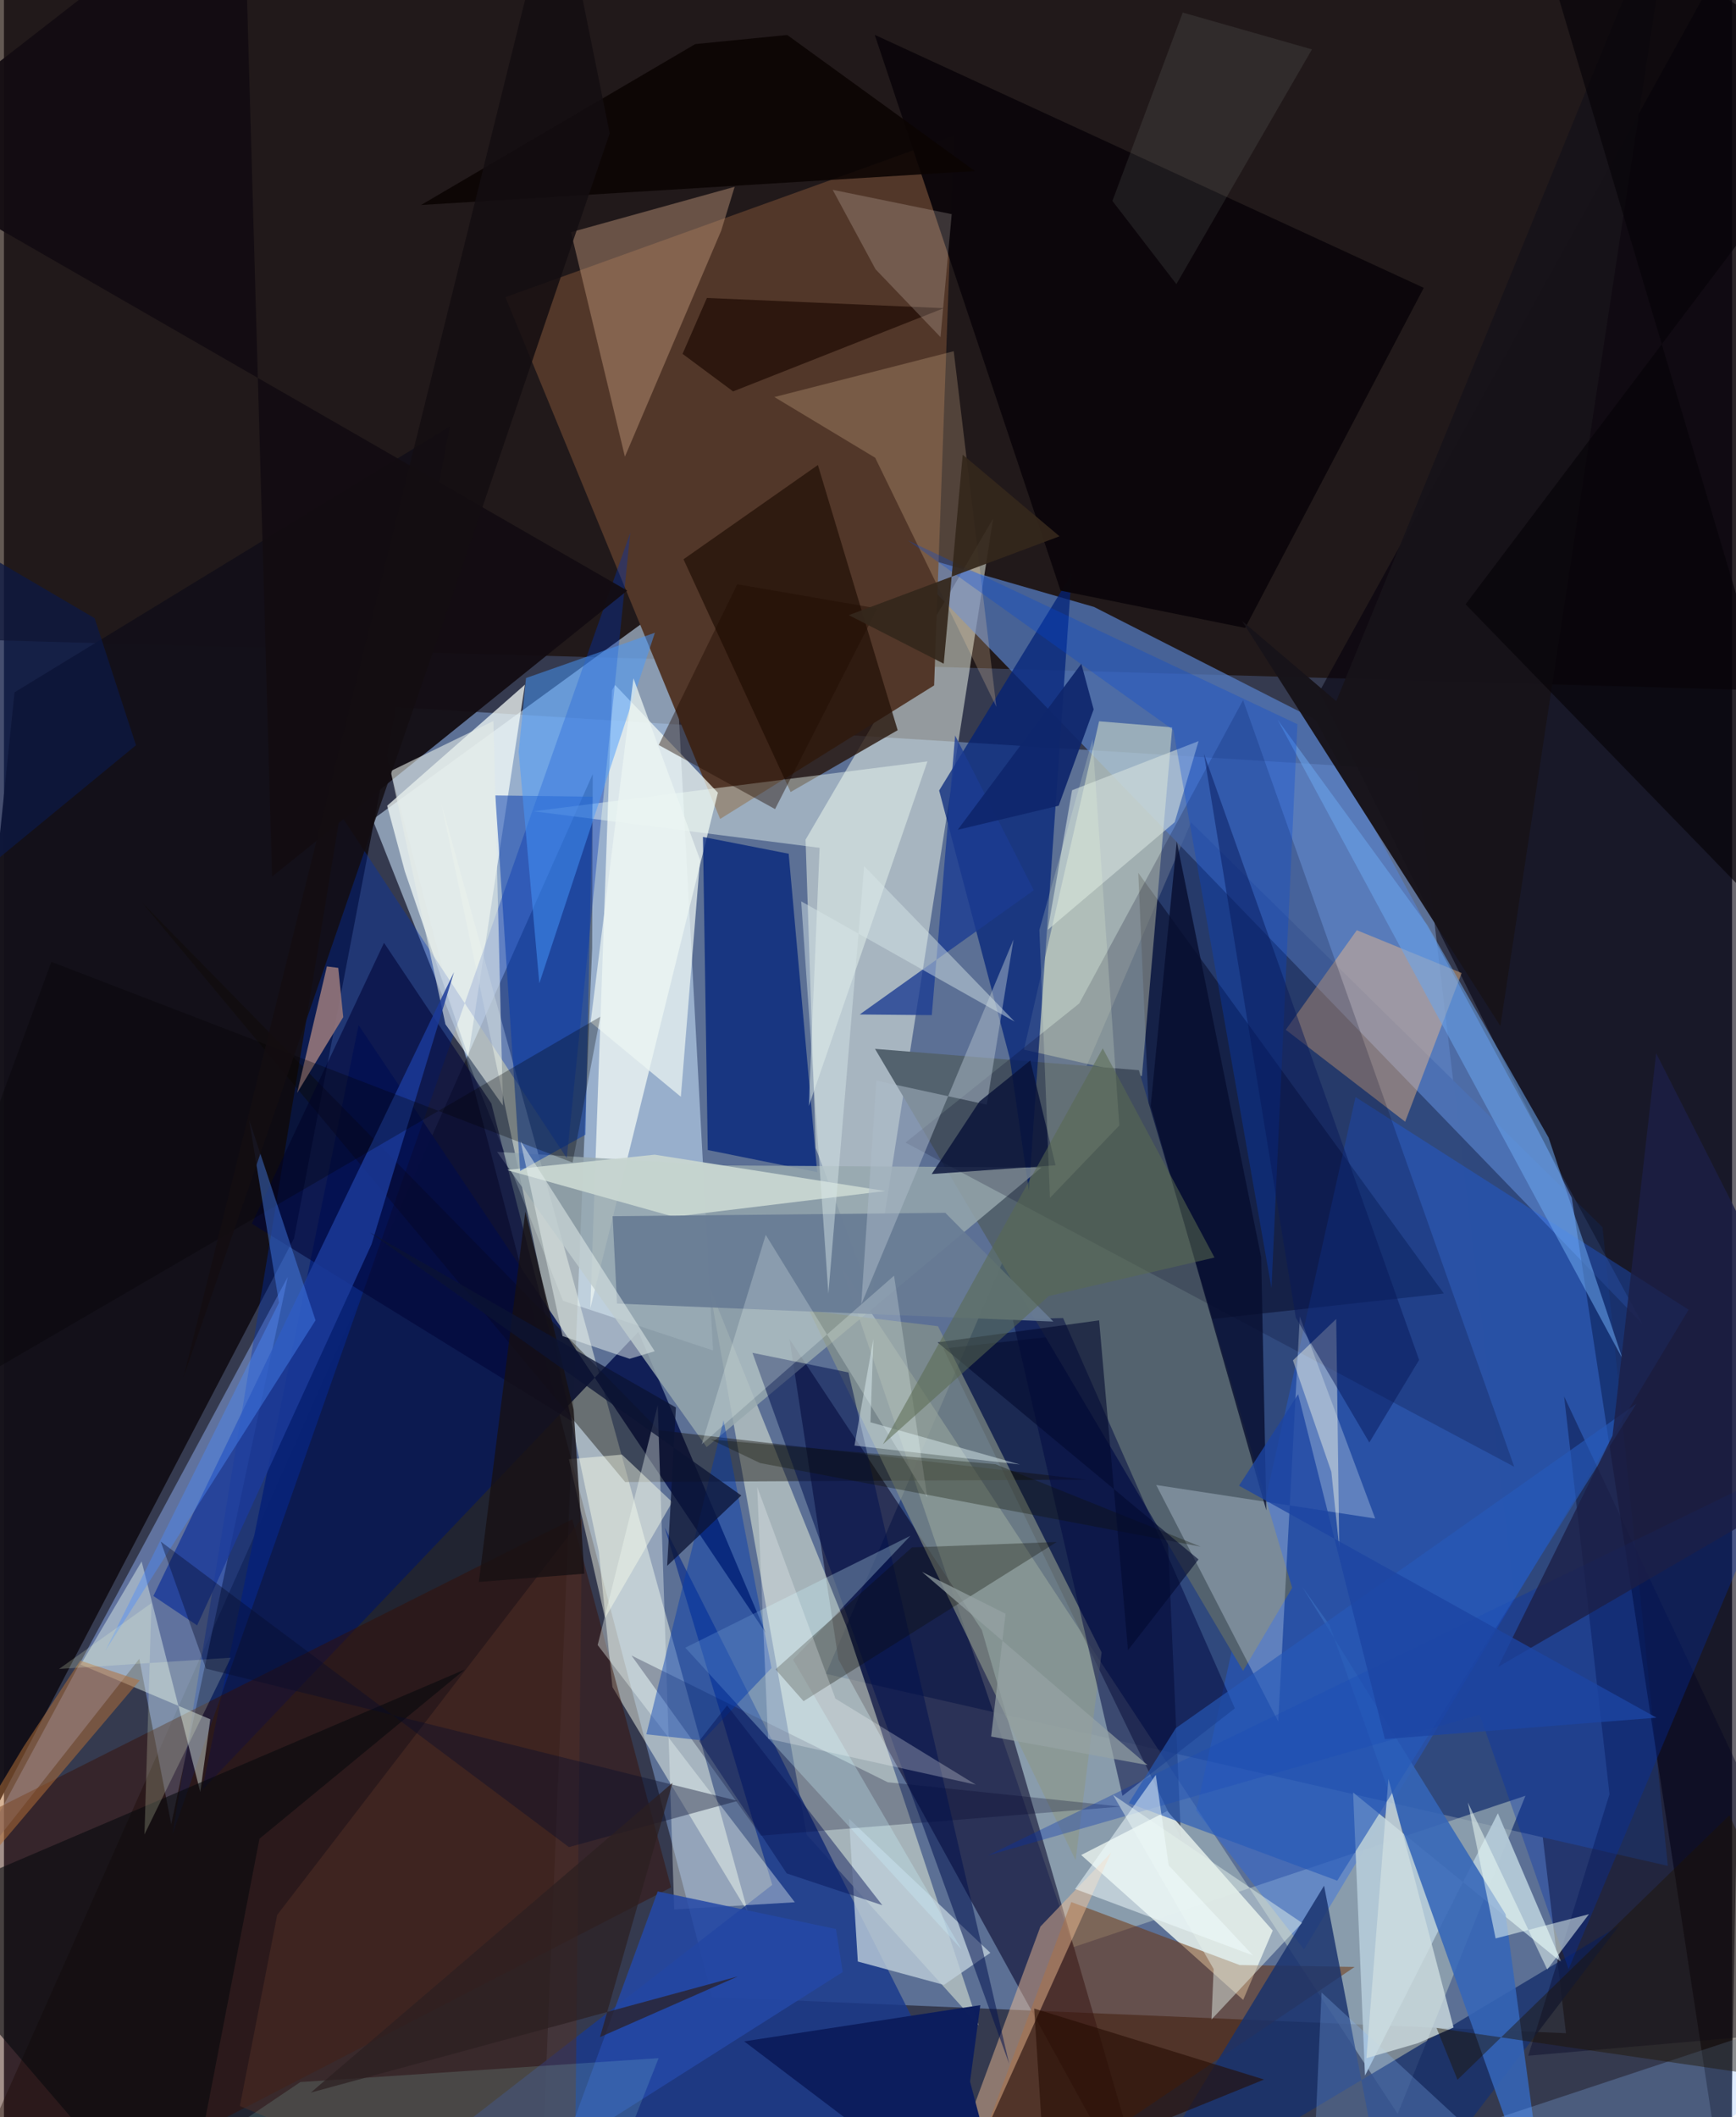 <svg xmlns="http://www.w3.org/2000/svg" width="228" height="278" viewBox="0 0 836 1024"><path fill="#353a4f" d="M0 0h836v1024H0z"/><path fill="#7390bf" fill-opacity=".624" d="M755.67 983.4l-412.972-17.506L178.782 341.28l504.54 31.364z"/><path fill="#180900" fill-opacity=".675" d="M898-60.403l-28.106 394.849-920.013-26.089L-62-62z"/><path fill="#30497d" fill-opacity=".992" d="M397.644 809.595l407.285 92.86-31.587-308.883-199.038-195.81z"/><path fill="#bdd4ec" fill-opacity=".627" d="M270.47 629.178l-92.133-232.804 145.14-105.63 19.546 362.433z"/><path fill="#131018" fill-opacity=".98" d="M-62 985.645l202.33-386.727 75.388-392.646-210.6 128.591z"/><path fill="#f0f8ea" fill-opacity=".51" d="M419.763 627.84l-27.044-72.565-4.925-149.157 90.745-155.312z"/><path fill-opacity=".384" d="M-22.318 1065.74l307.16-691.346-.293 84.413L258.82 1086z"/><path fill="#5780c8" fill-opacity=".714" d="M792.664 640.33L634.41 348.04l-107.097-54.497-96.82-27.89z"/><path fill="#523729" d="M242.594 143.727l103.874 252.378 103.525-64.596 9.62-265.903z"/><path fill="#04000d" fill-opacity=".588" d="M636.461 334.381l121.997 244.92 76.197 500.293L855.538-62z"/><path fill="#a3b4b8" fill-opacity=".647" d="M736.058 868.536l-61.817 153.835-268.644-408.705 111.757 328.098z"/><path fill="#040125" fill-opacity=".553" d="M473.087 788.409L559.508 1086 403.691 802.612l-23.637-154.834z"/><path fill="#f9feee" fill-opacity=".475" d="M359.987 925.069l-65.632-109.104-6.56-65.374L211.57 388.48z"/><path fill="#f7fee1" fill-opacity=".471" d="M388.331 887.378l-47.195-265.301 66.562 164.814 63.875 192.762z"/><path fill="#00001c" fill-opacity=".443" d="M569.435 889l-20.693-466.835 147.842 203.463-242.14 26.623z"/><path fill="#8caced" fill-opacity=".498" d="M137.307 617.593L80.914 882.31l-15.448-79.985-87.087 110.628z"/><path fill="#f7fff7" fill-opacity=".706" d="M345.384 383.394l-61.723 249.351 10.5-298.868 1.455-2.586z"/><path fill="#f9ffd5" fill-opacity=".443" d="M565.192 351.794l-35.39-2.936-36.362 158.824 57.079 12.813z"/><path fill="#0b1952" fill-opacity=".925" d="M171.574 495.86l197.022 294.076-61.653-145.8L95.877 865.787z"/><path fill="#dbe5e3" fill-opacity=".953" d="M521.139 897.204l78.372 70.072 14.29-33.54-51.026-57.822z"/><path fill="#1c63f3" fill-opacity=".337" d="M576.728 875.688l52.228 67.177L815.004 633.46 653.85 530.617z"/><path fill="#53626e" d="M421.389 507.299l178.064 300.838 23.744-40.148-74.155-250.377z"/><path fill="#f7fefa" fill-opacity=".725" d="M224.61 510.91l-30.668-89.425-8.552-31.788 66.64-58.55z"/><path fill="#1a398d" fill-opacity=".824" d="M371.668 911.655l-52.016-172.86L494.922 1086l-334.864-10.039z"/><path fill="#012178" fill-opacity=".718" d="M495.844 575.84l-9.272-64.077-34.156-129.432 64.092-104.592z"/><path fill="#03247b" fill-opacity=".757" d="M340.479 556.23l-2.319-151.427 41.467 8.119 13.801 153.998z"/><path fill="#97a7ae" fill-opacity=".824" d="M339.955 699.915L238.573 557.14l106.54 6.52 156.799 1.025z"/><path fill="#0033b4" fill-opacity=".369" d="M162.644 393.745l109.632 166.4 30.707-302.48-221.44 629.362z"/><path fill="#370f00" fill-opacity=".459" d="M274.972 734.8L-2.676 874.27-12.249 1086 322.75 912.859z"/><path fill="#b3c9d7" fill-opacity=".961" d="M722.709 877.013l30.814 72.147-100.843-82.2 5.753 136.933z"/><path fill="#6f2f00" fill-opacity=".486" d="M653.43 951.331l-55.632-.911-81.45-30.464L453.947 1086z"/><path fill="#261309" fill-opacity=".788" d="M328.74 270.501l51.831 112.572 51.778-29.9-38.59-128.26z"/><path fill="#19326d" fill-opacity=".827" d="M670.282 1076.95l-31.646-164.905-100.458 164.991 243.223-145.675z"/><path fill="#120c11" fill-opacity=".941" d="M301.514 285.656l-171.82 138.347L115.86-62-62 76.367z"/><path fill="#c59b7d" fill-opacity=".439" d="M274.318 112.304L353.49 90.35l-6.482 21.159-46.606 109.372z"/><path fill="#f1fff5" fill-opacity=".427" d="M394.587 410.062L256.27 392.386l190.493-24.13-57.396 166.697z"/><path fill="#ffc285" fill-opacity=".412" d="M705.193 470.62l-50.717-20.707-34.37 48.159 57.761 44.47z"/><path fill="#000020" fill-opacity=".204" d="M599.452 338.622L730.62 709.425l-294.475-156.8 84.05-67.295z"/><path fill="#3566b8" fill-opacity=".875" d="M748.04 1086l-21.595-160.132-98.394-158.409 13.223 18.513z"/><path fill="#0c070b" fill-opacity=".98" d="M421.267 16.86l89.891 268.796 89.292 18.057 86.415-164.497z"/><path fill="#d0e0f4" fill-opacity=".325" d="M616.46 832.677l10.44-195.882 36.46 97.659-105.938-16.206z"/><path fill="#0f0a03" fill-opacity=".408" d="M66.742 436.448L300.52 716.805l222.925-1.148-206.56-23.876z"/><path fill="#eafbf1" fill-opacity=".431" d="M37.122 805.13l29.48-49.924 28.37 111.488 4.848-35.145z"/><path fill="#8c9889" fill-opacity=".627" d="M389.577 633.972l62.273 7.478 79.165 157.76-12.574 100.5z"/><path fill="#edf9f6" fill-opacity=".384" d="M287.215 795.645l95.386 124.415-58.354 3.458-7.962-243.893z"/><path fill="#f5c096" fill-opacity=".463" d="M444.329 1086l57.082-154.184 34.235-35.81-80.24 178.209z"/><path fill="#fdd8ab" fill-opacity=".224" d="M480.109 341.906l-58.634-120.515-48.76-29.357 86.756-22.166z"/><path fill="#c8d6d1" fill-opacity=".937" d="M243.227 565.867l71.58-7.392 111.546 17.582-102.316 12.452z"/><path fill="#002" fill-opacity=".365" d="M776.723 867.788l-39.325 126.5L898 980.316 754.766 675.404z"/><path fill="#043aab" fill-opacity=".514" d="M284.766 385.34l-47.054-.616 11.998 181.622 31.623-17.535z"/><path fill="#69a5ec" fill-opacity=".561" d="M688.635 447.49l-72.552-99.497L783.04 657.23l-35.801-107.02z"/><path fill="#bfcfda" fill-opacity=".792" d="M413.071 948.716l-4.249-69.037 68.373 64.835-22.471 15.504z"/><path fill="#000438" fill-opacity=".584" d="M235.772 533.658L183.86 456.01l-63.948 135.842 154.975 95.637z"/><path fill="#171319" fill-opacity=".969" d="M723.915 496.23L808.707-62l-164.17 401.115-45.542-38.722z"/><path fill="#e5ece8" fill-opacity=".596" d="M187.078 372.937l49.703-24.208 4.619 185.983-27.818-39.298z"/><path fill="#1b3b99" fill-opacity=".827" d="M93.45 786.135l84.396-184.349 39.87-131.597L72.29 771.929z"/><path fill="#000227" fill-opacity=".263" d="M303.58 800.72l123.998 61.298 112.832 11.765-174.207 14.056z"/><path fill="#000841" fill-opacity=".514" d="M488.027 638.123l53.08 230.464 54.37-42.327-83.098-188.777z"/><path fill="#92757a" fill-opacity=".918" d="M156.224 467.417l-14.404 61.218 22.311-36.687-2.398-23.82z"/><path fill="#88b9fc" fill-opacity=".267" d="M769.836 1086L637.414 963.687l-4.076 90.35L898 966.255z"/><path fill="#532f26" fill-opacity=".49" d="M132.184 926.17L279.67 734.34 275.795 1086l-161.666-67.387z"/><path fill="#687b94" fill-opacity=".925" d="M294.451 588.238l160.924-1.647 52.295 52.61-211.083-8.704z"/><path fill="#012eaf" fill-opacity=".325" d="M756.923 952.414l-43.017-123.133-237.881 68.135L858.25 711.29z"/><path fill="#f8fdea" fill-opacity=".459" d="M290.774 782.616l32.513-56.114-24.314-22.957-25.677 2.215z"/><path fill="#00114e" fill-opacity=".518" d="M486.289 998.195L423.17 824.054l-61.075-169.749 46.45 9.497z"/><path fill="#479aff" fill-opacity=".49" d="M258.998 475.618l55.91-169.582-62.353 21.908L249 363.68z"/><path fill="#cedee0" fill-opacity=".784" d="M701.28 980.635l-31.517-120.297-10.638 135.12 24.966-7.261z"/><path fill="#070d2e" fill-opacity=".788" d="M608.215 608.074l-40.842-201.09L554.75 534.94l55.95 195.576z"/><path fill="#06090d" fill-opacity=".588" d="M-52.437 925.165L85.552 1086l38.07-196.686 99.312-81.823z"/><path fill="#cdf7ff" fill-opacity=".286" d="M438.5 742.833l-56.758 59.863 81.559 140.207-133.702-145.966z"/><path fill="#d6e2df" fill-opacity=".584" d="M516.727 382.212l61.199-23.76-11.558 39.235-61.387 52.018z"/><path fill="#0b0403" fill-opacity=".867" d="M334.418 21.323L201.752 99.158l267.975-16.42-90.792-65.816z"/><path fill="#003aaf" fill-opacity=".439" d="M348.118 686.955L310.767 838.82l27.257 2.977 33.303-35.031z"/><path fill="#e8f2f0" fill-opacity=".498" d="M249.892 551.848l64.912 101.693-12.11 3.68-32.463-11.003z"/><path fill="#0d1e5d" fill-opacity=".992" d="M358.092 987.333l114.246-17.507-4.964 36.933 20.84 79.241z"/><path fill="#b26d37" fill-opacity=".522" d="M9.502 844.79l27.4-41.608 28.771 9.57L-62 963.323z"/><path fill="#afbccb" fill-opacity=".494" d="M475.455 534.281l-53.394-11.642-7.342 108.278 73.676-176.51z"/><path fill="#0a0a00" fill-opacity=".314" d="M509.28 745.807l-122.465 76.987-13.554-15.38 66.021-58.982z"/><path fill="#0048db" fill-opacity=".29" d="M625.735 350.278l-12.54 272.743-47.476-269.947-128.454-91.703z"/><path fill="#2449a6" fill-opacity=".859" d="M405.77 953.798l-135.134 85.71 45.621-124.692 86.243 18.187z"/><path fill="#1c0800" fill-opacity=".671" d="M352.728 189.312l101.92-40.252-114.577-4.951-11.785 27.042z"/><path fill="#1c3c92" fill-opacity=".78" d="M460.154 355.76L448.86 490.989l-34.874-.324 84.224-60.078z"/><path fill="#eefcf5" fill-opacity=".518" d="M721.621 937.557L708.2 871.781l38.399 80.779 20.18-26.74z"/><path fill="#fff7ef" fill-opacity=".188" d="M458.501 103.58L400.903 91.8l20.76 38.455 31.412 32.798z"/><path fill="#ecf5f2" fill-opacity=".729" d="M336.757 415.87l-9.294 114.6-43.638-36.083 20.708-166.308z"/><path fill="#2659b8" fill-opacity=".639" d="M789.74 678.941L566.925 835.82l-22.779 36.305 100.843 37.49z"/><path fill="#081238" fill-opacity=".804" d="M496.509 512.927l-24.592 19.848-23.105 35.075 59.934-4.238z"/><path fill="#1d1f46" fill-opacity=".784" d="M722.811 806.233L898 704.343 799.289 509.39l-21.123 185.043z"/><path fill="#fffeea" fill-opacity=".408" d="M642.155 711.865l-18.584-53.892 20.947-20.042 1.456 110.657z"/><path fill="#161013" fill-opacity=".773" d="M280.775 761.143l-51.03 3.982 22.488-179.108 23.374 95.832z"/><path fill-opacity=".286" d="M288.498 491.736l-13.411 70.548-252.152-97.069L-62 695.761z"/><path fill="#effbf9" fill-opacity=".243" d="M446.683 724.272L430.606 617.01l-93.086 81.569 31.005-101.31z"/><path fill="#070408" fill-opacity=".663" d="M733.98-62L898 488.927 707.08 292.27 898 39.283z"/><path fill="#4b8afc" fill-opacity=".412" d="M49.11 798.281l83.93-168.231-14.435-88.463 32.132 97.001z"/><path fill="#d9e7e9" fill-opacity=".459" d="M416.145 418.919l72.764 75.176-103.223-58.144L398.828 625.7z"/><path fill="#0e266c" fill-opacity=".925" d="M521.193 321.037l-59.799 80.314 48.856-11.652 16.915-46.59z"/><path fill="#f2ffdd" fill-opacity=".192" d="M526.626 357.578l12.952 186.78-33.562 35.02-5.104-129.594z"/><path fill="#071859" fill-opacity=".478" d="M684.616 657.753l-24.09 39.948-35.58-60.432-44.432-272.662z"/><path fill="#0d1201" fill-opacity=".314" d="M341.885 696.213l137.81 11.97 99.277 39.89-213.17-40.448z"/><path fill="#200b00" fill-opacity=".424" d="M373.039 391.335l49.473-97.045-67.761-11.7-37.995 77.743z"/><path fill="#dbffec" fill-opacity=".082" d="M567.184 137.434L536.24 97.178l34.03-91.11 62.504 17.815z"/><path fill="#34271b" fill-opacity=".925" d="M510.66 259.385l-46.841-39.466-9.18 101.096-45.933-23.487z"/><path fill="#1e1401" fill-opacity=".439" d="M703.19 1005.909l131.507-127.907L898 1010.776l-204.957-29.928z"/><path fill="#e5f3eb" fill-opacity=".467" d="M585.206 952.337l-1.04 24.433 43.817-46.743-91.402-61.881z"/><path fill="#adffeb" fill-opacity=".141" d="M143.379 1007.023L26.185 1086h254.822l35.695-90.54z"/><path fill="#051356" fill-opacity=".451" d="M424.928 921.493l-75.109-96.633-13.507 17.223 42.371 64.027z"/><path fill="#f0ffd3" fill-opacity=".208" d="M26.64 807.224l44.718-31.855-3.379 111.867 41.779-85.464z"/><path fill="#260d02" fill-opacity=".596" d="M505.684 1084.786l-53.057-15.226 156.989-63.77L498.4 971.459z"/><path fill="#070c2a" fill-opacity=".384" d="M273.318 893.378l81.594-22.357-257.157-63.965-21.925-61.47z"/><path fill="#030a2f" fill-opacity=".592" d="M577.889 754.248l-34.112 43.88-13.966-159.507-78.162 10.646z"/><path fill="#0b1333" fill-opacity=".749" d="M177.018 596.078l148.053 84.652-4.225 76.618 35.868-34.031z"/><path fill="#0c1843" fill-opacity=".765" d="M43.877 299.006l19.998 61.432L-62 464.022V236.927z"/><path fill="#ecfcfe" fill-opacity=".404" d="M411.462 699.18l80.046 9.145-72.314-20.419 1.402-40.295z"/><path fill="#f2fcff" fill-opacity=".51" d="M604.242 945.768l-86.08-32.148 39.067-55.153 6.248 43.752z"/><path fill="#2c1f21" fill-opacity=".714" d="M148.447 1012.108l206.546-56.17-66.642 29.33 35.087-122.972z"/><path fill="#130e11" fill-opacity=".851" d="M86.873 666.074L267.467-62l25.586 126.492L214.43 295.34z"/><path fill="#596950" fill-opacity=".541" d="M531.563 507.048l-106.36 191.526 80.275-71.742 80.148-18.594z"/><path fill="#1c45a2" fill-opacity=".788" d="M626.095 674.336L668.06 841.14l131.368-10.36L597.5 718.583z"/><path fill="#faffff" fill-opacity=".255" d="M364.386 719.16l37.874 102.418 67.903 41.614-100.505-22.242z"/><path fill="#96a3a5" fill-opacity=".694" d="M444.142 760.286l109.104 93.434-75.687-13.82 6.99-59.4z"/></svg>